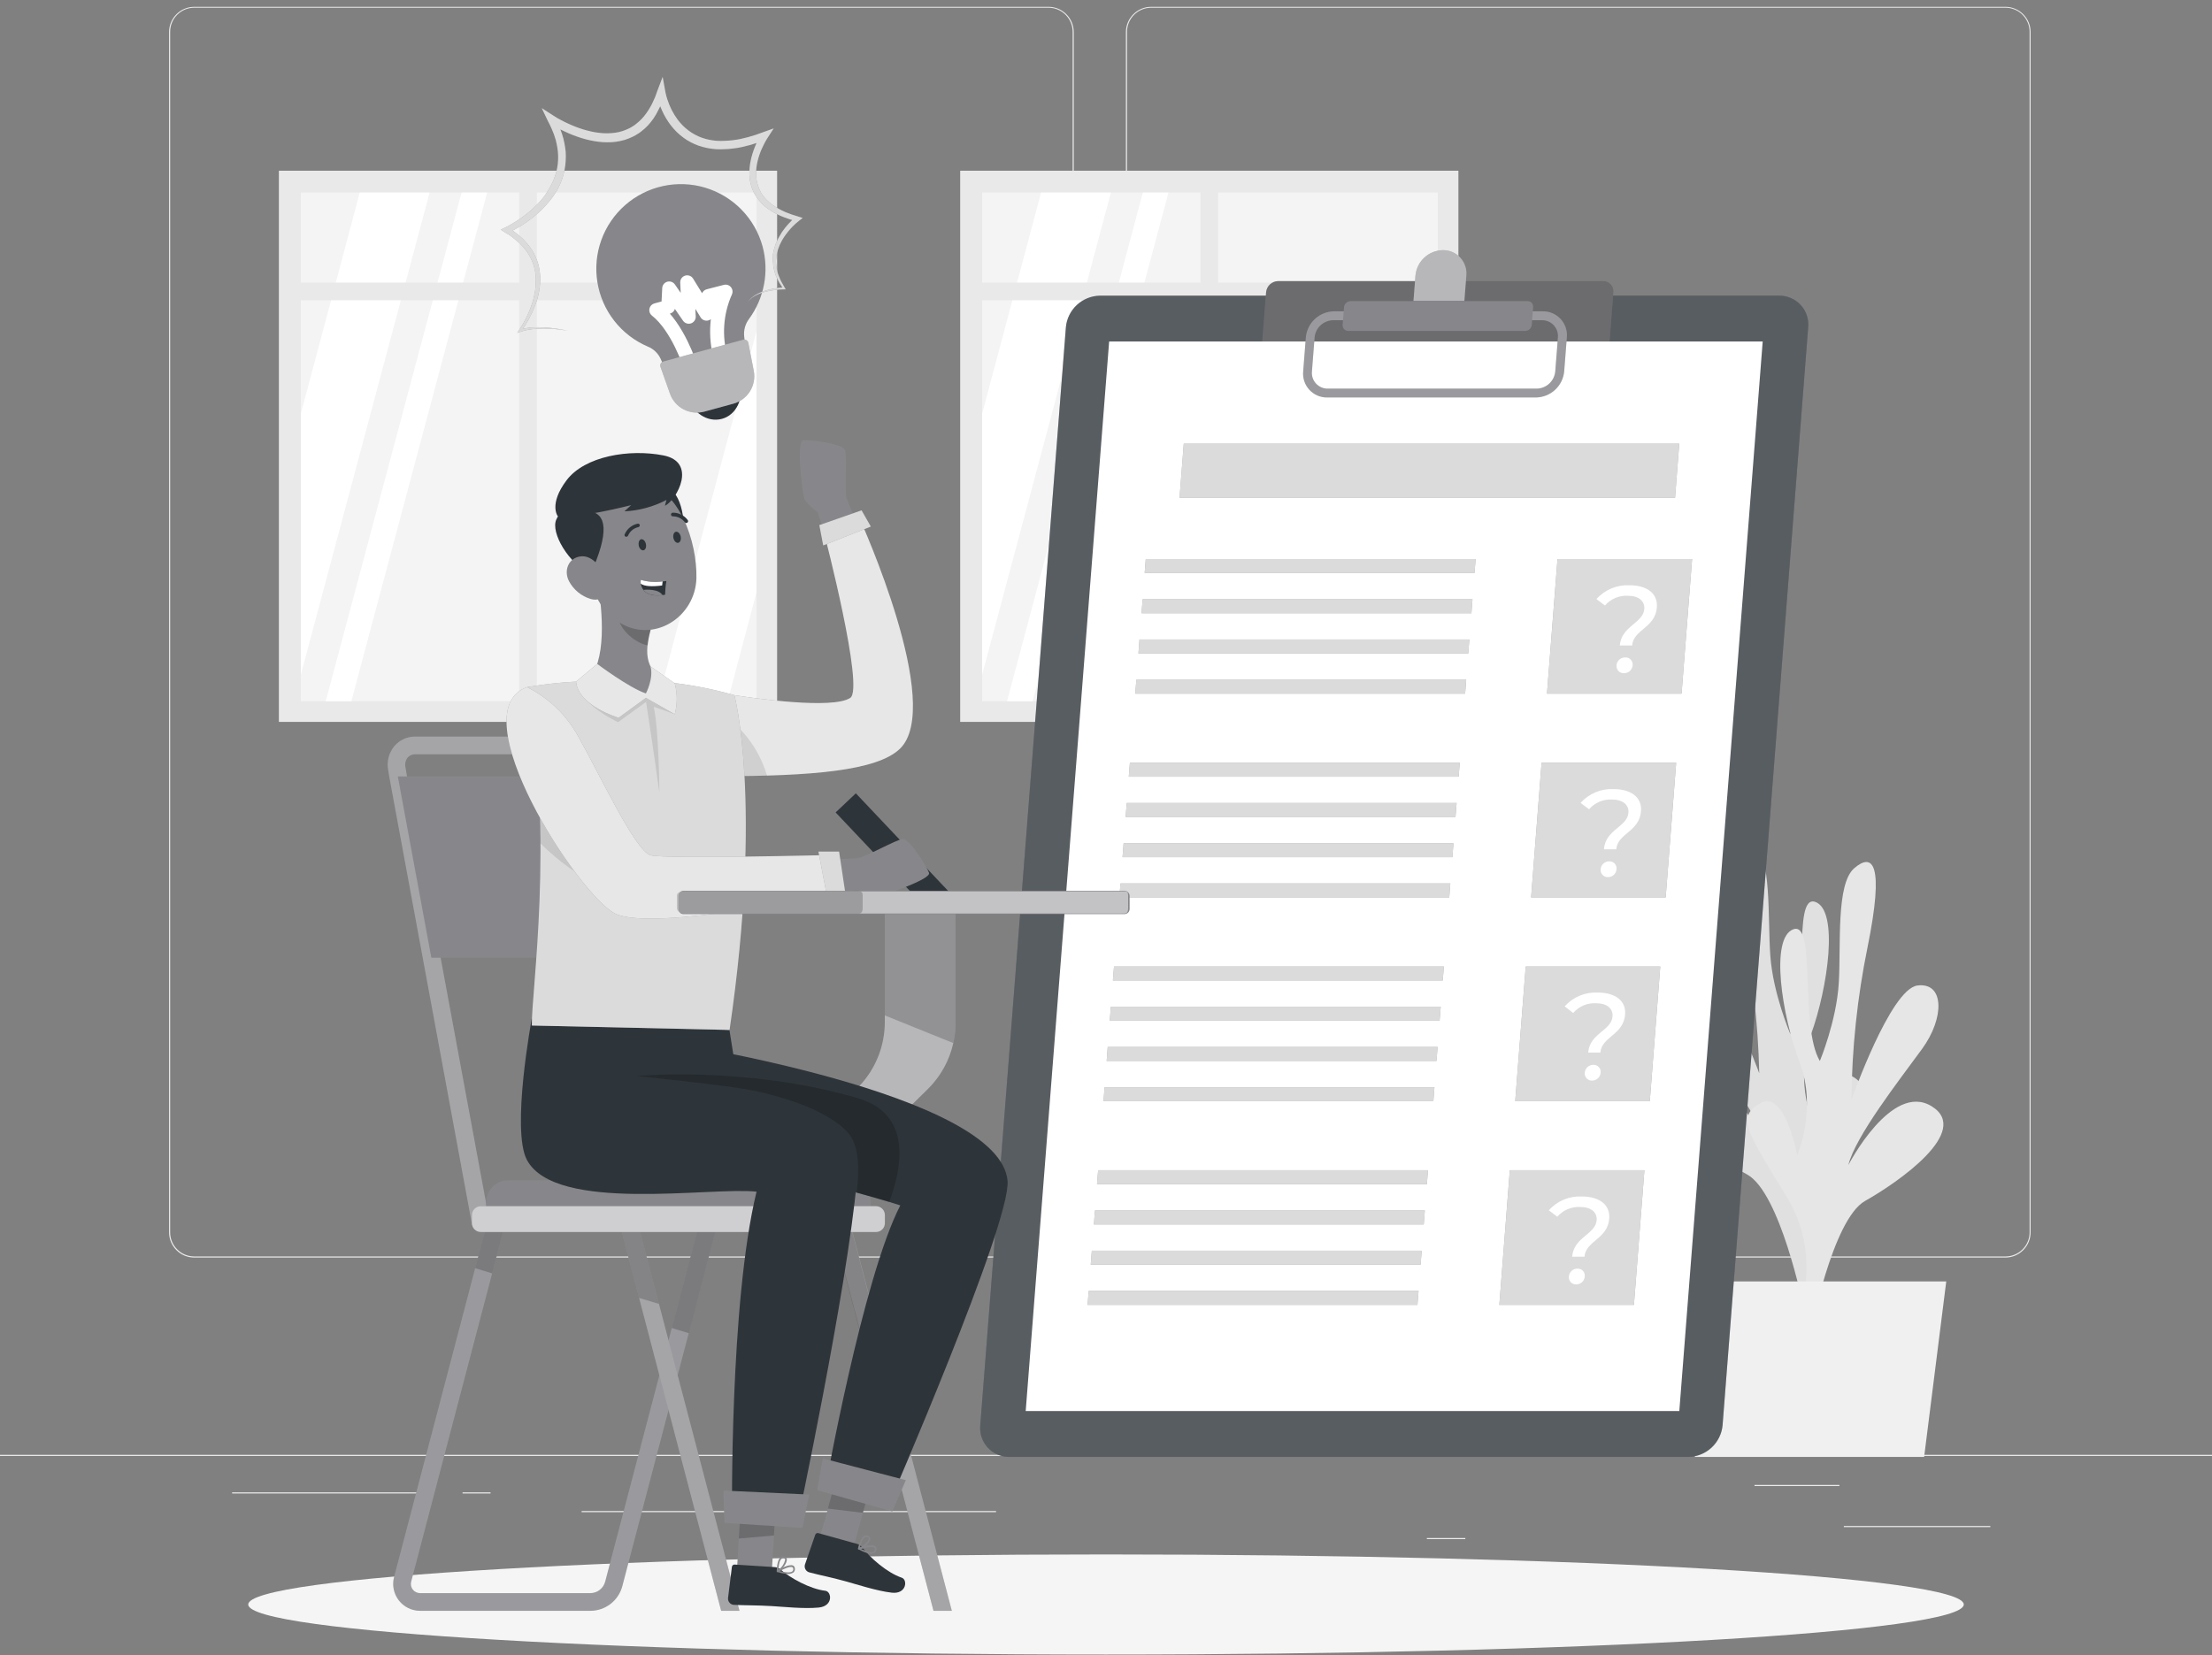 <svg width="159" height="119" viewBox="0 0 159 119" fill="none" xmlns="http://www.w3.org/2000/svg">
<rect x="0" y="0" width="159" height="119" fill="#808080" stroke="none"/>
<path d="M159 104.603H0V104.683H159V104.603Z" fill="#EBEBEB"/>
<path d="M143.068 109.72H132.536V109.799H143.068V109.72Z" fill="#EBEBEB"/>
<path d="M105.328 110.585H102.564V110.664H105.328V110.585Z" fill="#EBEBEB"/>
<path d="M132.218 106.769H126.116V106.848H132.218V106.769Z" fill="#EBEBEB"/>
<path d="M30.417 107.303H16.682V107.382H30.417V107.303Z" fill="#EBEBEB"/>
<path d="M35.263 107.303H33.25V107.382H35.263V107.303Z" fill="#EBEBEB"/>
<path d="M71.598 108.645H41.807V108.725H71.598V108.645Z" fill="#EBEBEB"/>
<path d="M75.366 90.42H13.963C13.482 90.419 13.021 90.228 12.682 89.887C12.342 89.547 12.151 89.086 12.151 88.605V2.29C12.155 1.812 12.348 1.354 12.687 1.017C13.027 0.68 13.485 0.491 13.963 0.49H75.366C75.848 0.49 76.309 0.681 76.65 1.022C76.991 1.362 77.182 1.824 77.182 2.306V88.605C77.182 89.086 76.991 89.548 76.65 89.889C76.309 90.229 75.848 90.42 75.366 90.42V90.42ZM13.963 0.554C13.504 0.554 13.063 0.738 12.738 1.063C12.413 1.389 12.23 1.83 12.23 2.29V88.605C12.23 89.064 12.413 89.506 12.738 89.831C13.063 90.157 13.504 90.34 13.963 90.341H75.366C75.826 90.34 76.267 90.157 76.593 89.831C76.918 89.506 77.102 89.065 77.102 88.605V2.29C77.102 1.83 76.918 1.389 76.593 1.063C76.267 0.738 75.826 0.554 75.366 0.554H13.963Z" fill="#EBEBEB"/>
<path d="M144.153 90.42H82.747C82.266 90.419 81.804 90.228 81.464 89.888C81.124 89.547 80.932 89.086 80.931 88.605V2.29C80.936 1.811 81.13 1.354 81.469 1.017C81.809 0.68 82.268 0.491 82.747 0.49H144.153C144.63 0.492 145.088 0.682 145.427 1.018C145.766 1.355 145.958 1.812 145.962 2.29V88.605C145.962 89.085 145.772 89.546 145.433 89.886C145.093 90.227 144.633 90.419 144.153 90.42V90.42ZM82.747 0.554C82.287 0.554 81.846 0.738 81.52 1.063C81.195 1.389 81.011 1.83 81.011 2.29V88.605C81.011 89.065 81.195 89.506 81.52 89.831C81.846 90.157 82.287 90.34 82.747 90.341H144.153C144.613 90.34 145.054 90.157 145.38 89.831C145.705 89.506 145.888 89.065 145.889 88.605V2.29C145.888 1.83 145.705 1.389 145.38 1.063C145.054 0.738 144.613 0.554 144.153 0.554H82.747Z" fill="#EBEBEB"/>
<path d="M130.851 93.604C130.851 93.604 128.408 88.834 131.2 84.108C133.992 79.383 134.8 78.282 133.019 77.316C131.239 76.349 130.425 81.087 130.425 81.087C130.425 81.087 128.924 77.828 130.164 74.409C131.404 70.991 132.18 65.442 130.482 64.847C128.784 64.252 130.164 71.776 128.688 74.342C128.688 74.342 127.458 71.48 127.254 68.746C127.051 66.011 127.369 61.632 126.033 60.509C124.697 59.387 123.839 60.166 125.152 66.211C125.941 69.813 126.377 73.483 126.456 77.169C126.456 77.169 123.556 69.239 121.61 69.01C119.663 68.781 119.667 71.347 121.333 73.573C122.999 75.799 126.211 79.793 126.739 81.841C126.739 81.841 123.559 75.875 120.697 77.707C117.835 79.538 123.19 83.141 125.578 84.442C127.966 85.743 129.62 93.912 129.62 93.912L130.851 93.604Z" fill="#E0E0E0"/>
<path d="M128.92 95.572C128.92 95.572 131.302 90.757 128.446 86.08C125.591 81.402 124.767 80.305 126.538 79.316C128.31 78.327 129.184 83.052 129.184 83.052C129.184 83.052 130.641 79.77 129.356 76.374C128.071 72.978 127.222 67.435 128.904 66.818C130.587 66.201 129.321 73.744 130.812 76.288C130.812 76.288 132.008 73.426 132.173 70.676C132.339 67.925 131.964 63.562 133.286 62.424C134.609 61.285 135.471 62.048 134.24 68.109C133.501 71.723 133.114 75.399 133.083 79.087C133.083 79.087 135.878 71.118 137.821 70.86C139.764 70.603 139.796 73.172 138.158 75.42C136.52 77.668 133.363 81.704 132.863 83.765C132.863 83.765 135.967 77.754 138.855 79.545C141.742 81.335 136.435 85.011 134.065 86.347C131.696 87.682 130.148 95.868 130.148 95.868L128.92 95.572Z" fill="#E6E6E6"/>
<path d="M139.898 92.134H120.239L121.829 104.753H138.308L139.898 92.134Z" fill="#F0F0F0"/>
<path d="M104.832 12.275H69.019V51.904H104.832V12.275Z" fill="#E9E9E9"/>
<path d="M103.35 13.846H70.596V50.416H103.35V13.846Z" fill="#F4F4F4"/>
<path d="M79.853 13.846L70.596 48.514V29.746L74.832 13.846H79.853Z" fill="white"/>
<path d="M83.99 13.846L74.228 50.416H72.386L82.149 13.846H83.99Z" fill="white"/>
<path d="M103.35 23.818V42.59L101.277 50.416H96.255L103.35 23.818Z" fill="white"/>
<path d="M87.561 12.275H86.289V51.904H87.561V12.275Z" fill="#E9E9E9"/>
<path d="M104.145 20.317H69.642V21.589H104.145V20.317Z" fill="#E9E9E9"/>
<path d="M55.86 12.275H20.047V51.904H55.86V12.275Z" fill="#E9E9E9"/>
<path d="M54.378 13.846H21.624V50.416H54.378V13.846Z" fill="#F4F4F4"/>
<path d="M30.881 13.846L21.624 48.514V29.746L25.86 13.846H30.881Z" fill="white"/>
<path d="M35.018 13.846L25.256 50.416H23.414L33.177 13.846H35.018Z" fill="white"/>
<path d="M54.378 23.818V42.59L52.305 50.416H47.283L54.378 23.818Z" fill="white"/>
<path d="M38.589 12.275H37.317V51.904H38.589V12.275Z" fill="#E9E9E9"/>
<path d="M55.173 20.317H20.67V21.589H55.173V20.317Z" fill="#E9E9E9"/>
<path d="M79.5 118.964C113.552 118.964 141.157 117.353 141.157 115.364C141.157 113.376 113.552 111.765 79.5 111.765C45.448 111.765 17.843 113.376 17.843 115.364C17.843 117.353 45.448 118.964 79.5 118.964Z" fill="#F5F5F5"/>
<path d="M121.368 104.753H72.558C72.266 104.757 71.976 104.7 71.708 104.585C71.439 104.469 71.198 104.299 71 104.084C70.802 103.869 70.652 103.614 70.559 103.337C70.467 103.06 70.434 102.767 70.462 102.476L76.616 23.535C76.671 22.92 76.953 22.347 77.405 21.927C77.858 21.507 78.45 21.269 79.067 21.259H127.874C128.166 21.254 128.456 21.311 128.725 21.427C128.994 21.542 129.235 21.712 129.433 21.927C129.631 22.142 129.782 22.397 129.875 22.674C129.968 22.951 130.001 23.244 129.973 23.535L123.82 102.476C123.763 103.091 123.482 103.663 123.029 104.083C122.577 104.504 121.985 104.742 121.368 104.753Z" fill="#2E353A"/>
<path opacity="0.2" d="M121.368 104.753H72.558C72.266 104.757 71.976 104.7 71.708 104.585C71.439 104.469 71.198 104.299 71 104.084C70.802 103.869 70.652 103.614 70.559 103.337C70.467 103.06 70.434 102.767 70.462 102.476L76.616 23.535C76.671 22.92 76.953 22.347 77.405 21.927C77.858 21.507 78.45 21.269 79.067 21.259H127.874C128.166 21.254 128.456 21.311 128.725 21.427C128.994 21.542 129.235 21.712 129.433 21.927C129.631 22.142 129.782 22.397 129.875 22.674C129.968 22.951 130.001 23.244 129.973 23.535L123.82 102.476C123.763 103.091 123.482 103.663 123.029 104.083C122.577 104.504 121.985 104.742 121.368 104.753Z" fill="white"/>
<path d="M114.757 26.42H91.384C91.281 26.421 91.18 26.402 91.086 26.361C90.992 26.321 90.908 26.262 90.838 26.187C90.769 26.112 90.716 26.023 90.684 25.926C90.651 25.829 90.639 25.726 90.649 25.625L91.008 21.01C91.028 20.795 91.126 20.594 91.285 20.447C91.444 20.3 91.651 20.216 91.867 20.212H115.24C115.342 20.211 115.444 20.231 115.538 20.271C115.631 20.312 115.716 20.372 115.785 20.447C115.854 20.523 115.906 20.612 115.938 20.709C115.971 20.806 115.982 20.909 115.971 21.01L115.612 25.612C115.596 25.829 115.499 26.032 115.341 26.181C115.182 26.33 114.974 26.416 114.757 26.42V26.42Z" fill="#87878B"/>
<path opacity="0.2" d="M114.757 26.42H91.384C91.281 26.421 91.18 26.402 91.086 26.361C90.992 26.321 90.908 26.262 90.838 26.187C90.769 26.112 90.716 26.023 90.684 25.926C90.651 25.829 90.639 25.726 90.649 25.625L91.008 21.01C91.028 20.795 91.126 20.594 91.285 20.447C91.444 20.3 91.651 20.216 91.867 20.212H115.24C115.342 20.211 115.444 20.231 115.538 20.271C115.631 20.312 115.716 20.372 115.785 20.447C115.854 20.523 115.906 20.612 115.938 20.709C115.971 20.806 115.982 20.909 115.971 21.01L115.612 25.612C115.596 25.829 115.499 26.032 115.341 26.181C115.182 26.33 114.974 26.416 114.757 26.42V26.42Z" fill="black"/>
<path d="M105.258 21.646H101.601L101.744 19.815C101.789 19.321 102.015 18.861 102.378 18.523C102.741 18.186 103.217 17.994 103.713 17.986V17.986C103.947 17.983 104.181 18.028 104.396 18.121C104.612 18.213 104.806 18.35 104.966 18.523C105.125 18.695 105.246 18.9 105.321 19.122C105.396 19.345 105.424 19.581 105.401 19.815L105.258 21.646Z" fill="#87878B"/>
<path opacity="0.4" d="M105.258 21.646H101.601L101.744 19.815C101.789 19.321 102.015 18.861 102.378 18.523C102.741 18.186 103.217 17.994 103.713 17.986V17.986C103.947 17.983 104.181 18.028 104.396 18.121C104.612 18.213 104.806 18.35 104.966 18.523C105.125 18.695 105.246 18.9 105.321 19.122C105.396 19.345 105.424 19.581 105.401 19.815L105.258 21.646Z" fill="white"/>
<path d="M120.71 101.455H73.728L79.726 24.553H126.704L120.71 101.455Z" fill="white"/>
<path d="M110.41 28.579H95.4C95.159 28.582 94.921 28.535 94.7 28.44C94.479 28.345 94.28 28.204 94.117 28.027C93.954 27.85 93.831 27.64 93.754 27.412C93.677 27.184 93.65 26.942 93.673 26.703L93.864 24.26C93.91 23.754 94.142 23.282 94.515 22.936C94.887 22.59 95.375 22.393 95.883 22.384H110.896C111.137 22.381 111.376 22.428 111.597 22.523C111.818 22.619 112.017 22.759 112.18 22.936C112.343 23.113 112.467 23.323 112.544 23.551C112.621 23.779 112.649 24.021 112.626 24.26L112.435 26.703C112.388 27.21 112.155 27.682 111.781 28.028C111.407 28.374 110.919 28.57 110.41 28.579V28.579ZM95.826 23.023C95.491 23.029 95.169 23.159 94.923 23.387C94.677 23.615 94.524 23.926 94.494 24.26L94.303 26.703C94.287 26.861 94.305 27.02 94.355 27.171C94.406 27.322 94.487 27.46 94.595 27.577C94.702 27.695 94.833 27.788 94.979 27.851C95.125 27.913 95.282 27.945 95.441 27.943H110.457C110.794 27.937 111.116 27.807 111.363 27.578C111.609 27.35 111.762 27.038 111.793 26.703L111.984 24.26C111.998 24.102 111.98 23.943 111.929 23.793C111.878 23.642 111.796 23.504 111.688 23.388C111.581 23.271 111.45 23.178 111.304 23.116C111.158 23.053 111.001 23.021 110.842 23.023H95.826Z" fill="#87878B"/>
<g opacity="0.4">
<path opacity="0.4" d="M110.41 28.579H95.4C95.159 28.582 94.921 28.535 94.7 28.44C94.479 28.345 94.28 28.204 94.117 28.027C93.954 27.85 93.831 27.64 93.754 27.412C93.677 27.184 93.65 26.942 93.673 26.703L93.864 24.26C93.91 23.754 94.142 23.282 94.515 22.936C94.887 22.59 95.375 22.393 95.883 22.384H110.896C111.137 22.381 111.376 22.428 111.597 22.523C111.818 22.619 112.017 22.759 112.18 22.936C112.343 23.113 112.467 23.323 112.544 23.551C112.621 23.779 112.649 24.021 112.626 24.26L112.435 26.703C112.388 27.21 112.155 27.682 111.781 28.028C111.407 28.374 110.919 28.57 110.41 28.579V28.579ZM95.826 23.023C95.491 23.029 95.169 23.159 94.923 23.387C94.677 23.615 94.524 23.926 94.494 24.26L94.303 26.703C94.287 26.861 94.305 27.02 94.355 27.171C94.406 27.322 94.487 27.46 94.595 27.577C94.702 27.695 94.833 27.788 94.979 27.851C95.125 27.913 95.282 27.945 95.441 27.943H110.457C110.794 27.937 111.116 27.807 111.363 27.578C111.609 27.35 111.762 27.038 111.793 26.703L111.984 24.26C111.998 24.102 111.98 23.943 111.929 23.793C111.878 23.642 111.796 23.504 111.688 23.388C111.581 23.271 111.45 23.178 111.304 23.116C111.158 23.053 111.001 23.021 110.842 23.023H95.826Z" fill="white"/>
</g>
<path d="M109.634 23.793H96.914C96.858 23.794 96.802 23.784 96.75 23.762C96.699 23.74 96.652 23.707 96.614 23.666C96.576 23.625 96.547 23.576 96.529 23.523C96.511 23.47 96.504 23.413 96.51 23.357L96.609 22.085C96.62 21.967 96.675 21.858 96.762 21.777C96.85 21.697 96.964 21.651 97.082 21.65H109.802C109.858 21.648 109.914 21.659 109.965 21.681C110.017 21.703 110.063 21.736 110.101 21.777C110.139 21.818 110.168 21.867 110.185 21.92C110.203 21.973 110.209 22.03 110.203 22.085L110.104 23.357C110.093 23.475 110.039 23.585 109.952 23.665C109.866 23.746 109.752 23.791 109.634 23.793Z" fill="#87878B"/>
<path d="M120.404 35.788H84.788L85.09 31.902H120.706L120.404 35.788Z" fill="#87878B"/>
<path d="M105.989 41.197H82.279L82.359 40.195H106.069L105.989 41.197Z" fill="#87878B"/>
<path d="M105.767 44.091H82.057L82.133 43.086H105.843L105.767 44.091Z" fill="#87878B"/>
<path d="M105.541 46.985H81.831L81.907 45.98H105.617L105.541 46.985Z" fill="#87878B"/>
<path d="M105.315 49.876H81.605L81.681 48.874H105.392L105.315 49.876Z" fill="#87878B"/>
<path d="M120.872 49.875H111.198L111.955 40.195H121.629L120.872 49.875Z" fill="#87878B"/>
<path d="M118.194 43.789C118.239 43.223 117.8 42.835 117.005 42.835C116.696 42.82 116.388 42.875 116.104 42.997C115.82 43.118 115.567 43.302 115.364 43.534L114.753 43.073C115.05 42.742 115.416 42.482 115.826 42.31C116.236 42.139 116.679 42.06 117.123 42.081C118.395 42.081 119.177 42.676 119.097 43.671C118.983 45.15 117.409 45.261 117.32 46.409H116.432C116.544 45.01 118.115 44.806 118.194 43.789ZM116.197 47.837C116.209 47.678 116.281 47.531 116.4 47.425C116.519 47.319 116.674 47.264 116.833 47.271C116.906 47.268 116.979 47.281 117.047 47.309C117.114 47.337 117.175 47.38 117.225 47.434C117.274 47.487 117.311 47.551 117.334 47.621C117.356 47.691 117.363 47.764 117.355 47.837C117.343 47.991 117.273 48.135 117.16 48.239C117.047 48.344 116.898 48.403 116.744 48.403C116.669 48.409 116.594 48.398 116.524 48.371C116.454 48.344 116.39 48.302 116.338 48.248C116.286 48.194 116.246 48.129 116.222 48.058C116.197 47.987 116.189 47.912 116.197 47.837V47.837Z" fill="white"/>
<path d="M104.848 55.847H81.138L81.217 54.843H104.927L104.848 55.847Z" fill="#87878B"/>
<path d="M104.622 58.738H80.912L80.991 57.736H104.701L104.622 58.738Z" fill="#87878B"/>
<path d="M104.399 61.632H80.689L80.766 60.63H104.476L104.399 61.632Z" fill="#87878B"/>
<path d="M104.174 64.526H80.464L80.54 63.521H104.25L104.174 64.526Z" fill="#87878B"/>
<path d="M119.73 64.526H110.057L110.81 54.843H120.484L119.73 64.526Z" fill="#87878B"/>
<path d="M117.053 58.439C117.097 57.87 116.658 57.485 115.863 57.485C115.555 57.471 115.247 57.526 114.963 57.647C114.678 57.768 114.425 57.952 114.222 58.185L113.612 57.73C113.908 57.399 114.274 57.138 114.684 56.966C115.094 56.794 115.537 56.716 115.981 56.738C117.253 56.738 118.035 57.333 117.956 58.328C117.841 59.807 116.267 59.918 116.178 61.066H115.291C115.399 59.638 116.973 59.457 117.053 58.439ZM115.056 62.5C115.066 62.344 115.136 62.197 115.252 62.092C115.367 61.986 115.519 61.928 115.676 61.931C115.749 61.928 115.822 61.941 115.89 61.969C115.958 61.998 116.019 62.04 116.068 62.094C116.118 62.149 116.155 62.213 116.178 62.283C116.2 62.353 116.206 62.427 116.197 62.5C116.184 62.654 116.115 62.797 116.002 62.902C115.889 63.006 115.741 63.065 115.587 63.066C115.513 63.069 115.44 63.056 115.371 63.029C115.303 63.001 115.242 62.959 115.191 62.905C115.141 62.851 115.103 62.787 115.079 62.717C115.056 62.647 115.048 62.573 115.056 62.5V62.5Z" fill="white"/>
<path d="M103.706 70.494H79.996L80.076 69.493H103.786L103.706 70.494Z" fill="#87878B"/>
<path d="M103.48 73.388H79.77L79.85 72.383H103.56L103.48 73.388Z" fill="#87878B"/>
<path d="M103.255 76.282H79.548L79.624 75.277H103.334L103.255 76.282Z" fill="#87878B"/>
<path d="M103.032 79.173H79.322L79.398 78.171H103.108L103.032 79.173Z" fill="#87878B"/>
<path d="M118.589 79.173H108.915L109.669 69.493H119.342L118.589 79.173Z" fill="#87878B"/>
<path d="M115.911 73.086C115.955 72.52 115.517 72.132 114.718 72.132C114.41 72.118 114.103 72.173 113.819 72.294C113.536 72.415 113.283 72.599 113.081 72.832L112.47 72.358C112.766 72.027 113.133 71.766 113.543 71.594C113.952 71.422 114.395 71.344 114.839 71.366C116.111 71.366 116.89 71.957 116.814 72.94C116.7 74.422 115.126 74.53 115.036 75.678H114.162C114.257 74.301 115.831 74.104 115.911 73.086ZM113.914 77.128C113.925 76.972 113.996 76.827 114.111 76.721C114.227 76.616 114.378 76.559 114.534 76.562C114.607 76.559 114.68 76.572 114.748 76.6C114.815 76.628 114.876 76.671 114.925 76.725C114.975 76.778 115.012 76.842 115.035 76.912C115.057 76.982 115.064 77.055 115.056 77.128C115.044 77.282 114.974 77.425 114.861 77.53C114.748 77.635 114.599 77.694 114.445 77.694C114.371 77.698 114.298 77.685 114.229 77.658C114.161 77.63 114.099 77.588 114.048 77.534C113.998 77.48 113.96 77.416 113.936 77.346C113.913 77.276 113.906 77.201 113.914 77.128V77.128Z" fill="white"/>
<path d="M102.565 85.145H78.855L78.934 84.14H102.644L102.565 85.145Z" fill="#87878B"/>
<path d="M102.339 88.039H78.629L78.708 87.034H102.418L102.339 88.039Z" fill="#87878B"/>
<path d="M102.113 90.929H78.403L78.482 89.927H102.192L102.113 90.929Z" fill="#87878B"/>
<path d="M101.887 93.823H78.177L78.257 92.818H101.967L101.887 93.823Z" fill="#87878B"/>
<path d="M117.447 93.823H107.773L108.527 84.14H118.201L117.447 93.823Z" fill="#87878B"/>
<path d="M114.769 87.736C114.814 87.167 114.375 86.782 113.577 86.782C113.269 86.768 112.961 86.823 112.678 86.944C112.394 87.065 112.142 87.249 111.939 87.482L111.329 87.021C111.625 86.689 111.991 86.428 112.401 86.257C112.811 86.085 113.254 86.007 113.698 86.029C114.97 86.029 115.749 86.623 115.672 87.619C115.558 89.097 113.984 89.209 113.895 90.357H113.008C113.116 88.948 114.69 88.754 114.769 87.736ZM112.772 91.784C112.783 91.628 112.853 91.482 112.969 91.376C113.084 91.27 113.236 91.213 113.392 91.215C113.466 91.212 113.539 91.225 113.607 91.254C113.675 91.282 113.736 91.325 113.785 91.379C113.835 91.433 113.872 91.498 113.894 91.567C113.917 91.638 113.923 91.712 113.914 91.784C113.901 91.938 113.832 92.081 113.719 92.186C113.606 92.291 113.457 92.35 113.303 92.35C113.23 92.354 113.156 92.341 113.088 92.313C113.02 92.285 112.958 92.243 112.908 92.189C112.858 92.136 112.819 92.072 112.796 92.002C112.773 91.932 112.764 91.858 112.772 91.784V91.784Z" fill="white"/>
<path opacity="0.7" d="M120.404 35.788H84.788L85.09 31.902H120.706L120.404 35.788Z" fill="white"/>
<path opacity="0.7" d="M105.989 41.197H82.279L82.359 40.195H106.069L105.989 41.197Z" fill="white"/>
<path opacity="0.7" d="M105.767 44.091H82.057L82.133 43.086H105.843L105.767 44.091Z" fill="white"/>
<path opacity="0.7" d="M105.541 46.985H81.831L81.907 45.98H105.617L105.541 46.985Z" fill="white"/>
<path opacity="0.7" d="M105.315 49.876H81.605L81.681 48.874H105.392L105.315 49.876Z" fill="white"/>
<path opacity="0.7" d="M120.872 49.875H111.198L111.955 40.195H121.629L120.872 49.875Z" fill="white"/>
<path opacity="0.7" d="M104.848 55.847H81.138L81.217 54.843H104.927L104.848 55.847Z" fill="white"/>
<path opacity="0.7" d="M104.622 58.738H80.912L80.991 57.736H104.701L104.622 58.738Z" fill="white"/>
<path opacity="0.7" d="M104.399 61.632H80.689L80.766 60.63H104.476L104.399 61.632Z" fill="white"/>
<path opacity="0.7" d="M104.174 64.526H80.464L80.54 63.521H104.25L104.174 64.526Z" fill="white"/>
<path opacity="0.7" d="M119.73 64.526H110.057L110.81 54.843H120.484L119.73 64.526Z" fill="white"/>
<path opacity="0.7" d="M103.706 70.494H79.996L80.076 69.493H103.786L103.706 70.494Z" fill="white"/>
<path opacity="0.7" d="M103.48 73.388H79.77L79.85 72.383H103.56L103.48 73.388Z" fill="white"/>
<path opacity="0.7" d="M103.255 76.282H79.548L79.624 75.277H103.334L103.255 76.282Z" fill="white"/>
<path opacity="0.7" d="M103.032 79.173H79.322L79.398 78.171H103.108L103.032 79.173Z" fill="white"/>
<path opacity="0.7" d="M118.589 79.173H108.915L109.669 69.493H119.342L118.589 79.173Z" fill="white"/>
<path opacity="0.7" d="M102.565 85.145H78.855L78.934 84.14H102.644L102.565 85.145Z" fill="white"/>
<path opacity="0.7" d="M102.339 88.039H78.629L78.708 87.034H102.418L102.339 88.039Z" fill="white"/>
<path opacity="0.7" d="M102.113 90.929H78.403L78.482 89.927H102.192L102.113 90.929Z" fill="white"/>
<path opacity="0.7" d="M101.887 93.823H78.177L78.257 92.818H101.967L101.887 93.823Z" fill="white"/>
<path opacity="0.7" d="M117.447 93.823H107.773L108.527 84.14H118.201L117.447 93.823Z" fill="white"/>
<path d="M63.6 64.726V73.484C63.602 75.211 62.936 76.871 61.74 78.117L53.567 86.668H58.194L66.685 78.311C67.318 77.688 67.821 76.946 68.165 76.127C68.509 75.308 68.687 74.429 68.688 73.541V64.726H63.6Z" fill="#87878B"/>
<path opacity="0.4" d="M68.688 64.726V73.531C68.689 74.025 68.634 74.517 68.523 74.998C68.244 76.257 67.606 77.408 66.685 78.311L58.194 86.668H53.567L61.74 78.117C62.936 76.871 63.602 75.211 63.6 73.484V64.726H68.688Z" fill="white"/>
<path opacity="0.2" d="M68.688 64.726V73.531C68.689 74.025 68.634 74.517 68.523 74.998L63.6 73.01V64.726H68.688Z" fill="black"/>
<path d="M50.352 87.622L43.502 113.717C43.441 113.955 43.303 114.165 43.109 114.315C42.915 114.466 42.676 114.547 42.431 114.547H30.191C30.09 114.547 29.991 114.523 29.9 114.479C29.81 114.434 29.731 114.369 29.669 114.29C29.608 114.21 29.565 114.117 29.545 114.018C29.526 113.92 29.529 113.818 29.555 113.72L36.408 87.622H35.091L28.324 113.396C28.25 113.682 28.242 113.98 28.301 114.27C28.36 114.559 28.485 114.831 28.665 115.064C28.845 115.298 29.076 115.488 29.34 115.619C29.605 115.749 29.896 115.818 30.191 115.819H42.431C42.957 115.819 43.468 115.644 43.885 115.323C44.301 115.001 44.6 114.551 44.733 114.042L51.666 87.622H50.352Z" fill="#87878B"/>
<g opacity="0.4">
<path opacity="0.4" d="M50.352 87.622L43.502 113.717C43.441 113.955 43.303 114.165 43.109 114.315C42.915 114.466 42.676 114.547 42.431 114.547H30.191C30.09 114.547 29.991 114.523 29.9 114.479C29.81 114.434 29.731 114.369 29.669 114.29C29.608 114.21 29.565 114.117 29.545 114.018C29.526 113.92 29.529 113.818 29.555 113.72L36.408 87.622H35.091L28.324 113.396C28.25 113.682 28.242 113.98 28.301 114.27C28.36 114.559 28.485 114.831 28.665 115.064C28.845 115.298 29.076 115.488 29.34 115.619C29.605 115.749 29.896 115.818 30.191 115.819H42.431C42.957 115.819 43.468 115.644 43.885 115.323C44.301 115.001 44.6 114.551 44.733 114.042L51.666 87.622H50.352Z" fill="white"/>
</g>
<path d="M53.154 115.819L45.665 87.263L44.434 87.584L51.837 115.819H53.154Z" fill="#87878B"/>
<path d="M68.418 115.819L60.929 87.263L59.698 87.584L67.101 115.819H68.418Z" fill="#87878B"/>
<g opacity="0.5">
<path opacity="0.5" d="M53.154 115.819L45.665 87.263L44.434 87.584L51.837 115.819H53.154Z" fill="white"/>
</g>
<g opacity="0.5">
<path opacity="0.5" d="M68.418 115.819L60.929 87.263L59.698 87.584L67.101 115.819H68.418Z" fill="white"/>
</g>
<path opacity="0.2" d="M35.091 87.622H36.408L35.374 91.556L34.157 91.184L35.091 87.622Z" fill="black"/>
<path opacity="0.2" d="M45.665 87.263L47.366 93.753L45.938 93.321L44.434 87.584L45.665 87.263Z" fill="black"/>
<path opacity="0.2" d="M50.352 87.622H51.666L49.509 95.858L48.288 95.486L50.352 87.622Z" fill="black"/>
<path opacity="0.2" d="M63.934 98.8L62.5 98.361L59.698 87.663L60.929 87.314L63.934 98.8Z" fill="black"/>
<path d="M33.931 88.058L27.984 55.867L27.905 55.38C27.846 55.079 27.854 54.769 27.928 54.472C28.002 54.175 28.141 53.897 28.334 53.66C28.52 53.436 28.755 53.257 29.019 53.136C29.284 53.015 29.572 52.955 29.863 52.96H42.736C43.347 52.99 43.931 53.223 44.395 53.621C44.859 54.02 45.177 54.561 45.299 55.161L45.395 55.704L51.338 87.822L50.085 88.051L44.123 55.838L44.046 55.386C43.98 55.079 43.817 54.801 43.581 54.593C43.345 54.386 43.049 54.259 42.736 54.232H29.851C29.746 54.228 29.642 54.248 29.546 54.289C29.451 54.331 29.365 54.394 29.297 54.474C29.223 54.571 29.171 54.683 29.145 54.802C29.118 54.921 29.118 55.044 29.145 55.164L29.234 55.698L35.184 87.816L33.931 88.058Z" fill="#87878B"/>
<g opacity="0.5">
<path opacity="0.5" d="M33.931 88.058L27.984 55.867L27.905 55.38C27.846 55.079 27.854 54.769 27.928 54.472C28.002 54.175 28.141 53.897 28.334 53.66C28.52 53.436 28.755 53.257 29.019 53.136C29.284 53.015 29.572 52.955 29.863 52.96H42.736C43.347 52.99 43.931 53.223 44.395 53.621C44.859 54.02 45.177 54.561 45.299 55.161L45.395 55.704L51.338 87.822L50.085 88.051L44.123 55.838L44.046 55.386C43.98 55.079 43.817 54.801 43.581 54.593C43.345 54.386 43.049 54.259 42.736 54.232H29.851C29.746 54.228 29.642 54.248 29.546 54.289C29.451 54.331 29.365 54.394 29.297 54.474C29.223 54.571 29.171 54.683 29.145 54.802C29.118 54.921 29.118 55.044 29.145 55.164L29.234 55.698L35.184 87.816L33.931 88.058Z" fill="white"/>
</g>
<path d="M36.532 84.865H60.996C61.417 84.865 61.822 85.032 62.12 85.331C62.418 85.629 62.586 86.033 62.586 86.455V88.576H34.942V86.449C34.944 86.028 35.112 85.625 35.41 85.328C35.708 85.032 36.111 84.865 36.532 84.865V84.865Z" fill="#87878B"/>
<path d="M62.967 86.725H34.56C34.207 86.725 33.921 87.011 33.921 87.364V87.943C33.921 88.296 34.207 88.582 34.56 88.582H62.967C63.32 88.582 63.606 88.296 63.606 87.943V87.364C63.606 87.011 63.32 86.725 62.967 86.725Z" fill="#87878B"/>
<path opacity="0.6" d="M62.967 86.725H34.56C34.207 86.725 33.921 87.011 33.921 87.364V87.943C33.921 88.296 34.207 88.582 34.56 88.582H62.967C63.32 88.582 63.606 88.296 63.606 87.943V87.364C63.606 87.011 63.32 86.725 62.967 86.725Z" fill="white"/>
<path d="M47.169 68.86H31.005L28.595 55.822H44.755L47.147 68.739L47.169 68.86Z" fill="#87878B"/>
<path d="M63.069 41.076C63.069 41.076 61.037 36.357 60.862 35.852C60.687 35.346 60.894 32.792 60.738 32.353C60.582 31.915 58.223 31.6 57.724 31.657C57.224 31.714 57.663 35.664 57.87 35.976C58.139 36.296 58.443 36.586 58.776 36.84L60.573 42.246L63.069 41.076Z" fill="#87878B"/>
<path d="M52.788 49.983C54.175 50.203 59.851 51.023 61.12 50.177C62.144 49.494 59.259 38.411 59.259 38.411L61.826 37.365C61.826 37.365 67.922 50.791 64.665 53.857C63.012 55.415 58.363 55.809 51.675 55.809L52.788 49.983Z" fill="#87878B"/>
<path opacity="0.8" d="M52.788 49.983C54.175 50.203 59.851 51.023 61.12 50.177C62.144 49.494 59.259 38.411 59.259 38.411L61.826 37.365C61.826 37.365 67.922 50.791 64.665 53.857C63.012 55.415 58.363 55.809 51.675 55.809L52.788 49.983Z" fill="white"/>
<path opacity="0.1" d="M55.138 55.777C54.152 55.806 53.1 55.819 51.993 55.819L52.947 52.165C53.981 53.157 54.736 54.402 55.138 55.777V55.777Z" fill="black"/>
<path d="M60.792 57.727L67.521 64.844" stroke="#2E353A" stroke-width="2" stroke-miterlimit="10"/>
<path d="M55.968 61.918C55.968 61.918 61.104 61.759 61.638 61.705C62.172 61.651 64.395 60.379 64.872 60.328C65.349 60.277 66.621 62.287 66.78 62.764C66.939 63.241 63.177 64.513 62.805 64.462C62.401 64.352 62.009 64.198 61.638 64.004L55.968 64.672V61.918Z" fill="#87878B"/>
<path d="M52.947 113.326L55.481 112.979L55.831 106.956L53.303 107.306L52.947 113.326Z" fill="#87878B"/>
<path d="M55.672 112.674L52.81 112.493C52.763 112.489 52.715 112.504 52.678 112.534C52.641 112.564 52.616 112.607 52.61 112.655V112.655L52.33 114.913C52.322 115.031 52.362 115.148 52.44 115.237C52.518 115.327 52.628 115.382 52.747 115.39C53.745 115.437 54.225 115.409 55.485 115.479C56.261 115.523 57.784 115.689 58.849 115.584C59.914 115.479 59.784 114.429 59.326 114.378C58.232 114.254 56.782 113.453 56.102 112.843C55.981 112.74 55.83 112.681 55.672 112.674V112.674Z" fill="#2E353A"/>
<path d="M56.55 113.164C56.321 113.143 56.095 113.098 55.876 113.03C55.865 113.027 55.855 113.021 55.847 113.013C55.839 113.004 55.834 112.994 55.831 112.982C55.831 112.971 55.833 112.959 55.838 112.948C55.843 112.938 55.851 112.929 55.86 112.922C55.946 112.871 56.7 112.423 57.005 112.563C57.039 112.579 57.068 112.604 57.09 112.635C57.112 112.667 57.125 112.703 57.129 112.741C57.144 112.797 57.144 112.857 57.127 112.913C57.111 112.969 57.08 113.019 57.037 113.059C56.893 113.153 56.72 113.191 56.55 113.164V113.164ZM56.954 112.683C56.792 112.607 56.353 112.795 56.044 112.963C56.496 113.081 56.83 113.087 56.96 112.979C56.986 112.952 57.005 112.918 57.015 112.881C57.024 112.845 57.024 112.806 57.014 112.769C57.013 112.751 57.007 112.733 56.996 112.718C56.985 112.703 56.971 112.691 56.954 112.683V112.683Z" fill="#87878B"/>
<path d="M55.889 113.03C55.88 113.033 55.871 113.033 55.863 113.03C55.847 113.019 55.836 113.002 55.831 112.982C55.831 112.96 55.831 112.213 56.092 111.981C56.128 111.951 56.17 111.93 56.215 111.918C56.26 111.907 56.307 111.905 56.353 111.914C56.403 111.918 56.451 111.94 56.488 111.974C56.525 112.009 56.549 112.055 56.556 112.105C56.598 112.388 56.184 112.897 55.92 113.03C55.915 113.032 55.91 113.034 55.904 113.034C55.899 113.034 55.894 113.032 55.889 113.03ZM56.302 112.038C56.278 112.036 56.254 112.04 56.232 112.048C56.209 112.056 56.189 112.069 56.172 112.086C56.006 112.222 55.965 112.642 55.955 112.881C56.202 112.7 56.374 112.435 56.439 112.137C56.439 112.102 56.416 112.057 56.331 112.041L56.302 112.038Z" fill="#87878B"/>
<path opacity="0.2" d="M53.303 107.306L55.831 106.959L55.631 110.4L53.106 110.623L53.303 107.306Z" fill="black"/>
<path d="M53.049 77.926L52.432 74.053L38.23 73.204C38.23 73.204 36.72 81.262 37.88 83.409C39.951 87.24 51.116 85.317 54.382 85.682C52.429 93.667 52.62 109.271 52.62 109.271L57.285 109.628C57.285 109.628 60.875 92.815 61.6 84.824C62.09 79.433 57.622 79.567 53.049 77.926Z" fill="#2E353A"/>
<path d="M52.073 109.491L57.679 109.86L58.159 107.459L51.999 107.173L52.073 109.491Z" fill="#87878B"/>
<path d="M58.792 111.078L61.342 111.265L62.939 105.449L60.392 105.265L58.792 111.078Z" fill="#87878B"/>
<path d="M61.594 111.004L58.83 110.235C58.785 110.22 58.735 110.223 58.692 110.245C58.649 110.266 58.617 110.304 58.601 110.349V110.349L57.857 112.499C57.841 112.556 57.837 112.616 57.844 112.676C57.852 112.735 57.871 112.792 57.9 112.843C57.93 112.895 57.969 112.941 58.017 112.977C58.064 113.013 58.118 113.04 58.175 113.055C59.129 113.307 59.616 113.373 60.834 113.711C61.581 113.917 63.037 114.394 64.103 114.515C65.168 114.636 65.257 113.58 64.818 113.437C63.775 113.087 62.529 112 61.985 111.262C61.887 111.134 61.749 111.043 61.594 111.004Z" fill="#2E353A"/>
<path d="M62.35 111.669C62.129 111.603 61.915 111.511 61.714 111.396C61.704 111.391 61.695 111.384 61.689 111.374C61.683 111.364 61.681 111.353 61.683 111.342C61.683 111.33 61.687 111.319 61.694 111.309C61.701 111.3 61.71 111.292 61.721 111.288C61.813 111.256 62.646 110.97 62.913 111.176C62.944 111.199 62.968 111.23 62.984 111.265C63 111.3 63.006 111.338 63.002 111.377C63.006 111.437 62.993 111.497 62.965 111.549C62.936 111.602 62.893 111.646 62.84 111.675C62.682 111.734 62.507 111.732 62.35 111.669V111.669ZM62.843 111.281C62.7 111.173 62.233 111.281 61.889 111.367C62.306 111.577 62.633 111.653 62.78 111.574C62.812 111.553 62.837 111.524 62.855 111.49C62.872 111.456 62.88 111.418 62.878 111.38C62.882 111.361 62.879 111.342 62.872 111.324C62.865 111.307 62.853 111.292 62.837 111.281H62.843Z" fill="#87878B"/>
<path d="M61.73 111.402H61.692C61.685 111.395 61.679 111.387 61.676 111.377C61.672 111.368 61.672 111.358 61.673 111.348C61.673 111.326 61.822 110.594 62.134 110.422C62.176 110.403 62.222 110.393 62.268 110.393C62.314 110.393 62.359 110.403 62.401 110.422C62.45 110.438 62.493 110.469 62.522 110.511C62.551 110.553 62.566 110.603 62.563 110.655C62.541 110.938 62.032 111.351 61.746 111.427C61.738 111.421 61.733 111.412 61.73 111.402V111.402ZM62.328 110.518C62.305 110.511 62.281 110.51 62.258 110.513C62.234 110.516 62.212 110.524 62.191 110.537C62.001 110.639 61.873 111.039 61.813 111.272C62.074 111.151 62.417 110.83 62.449 110.636C62.449 110.601 62.449 110.556 62.363 110.524L62.328 110.518Z" fill="#87878B"/>
<path opacity="0.2" d="M60.392 105.265L62.939 105.452L62.026 108.775L59.508 108.467L60.392 105.265Z" fill="black"/>
<path d="M63.804 108.365L59.313 107.045C59.313 107.045 62.01 91.915 64.713 86.668C64.51 86.601 64.239 86.515 63.905 86.417C63.304 86.235 62.506 86.01 61.568 85.749C55.043 83.939 41.817 80.546 41.817 80.546L47.859 74.908C47.859 74.908 71.925 78.578 72.425 84.919C72.663 87.969 63.804 108.365 63.804 108.365Z" fill="#2E353A"/>
<path d="M58.735 107.144L64.141 108.673L65.111 106.425L59.145 104.861L58.735 107.144Z" fill="#87878B"/>
<path opacity="0.2" d="M63.918 86.417C63.317 86.236 62.519 86.01 61.581 85.749C61.768 84.21 61.772 82.445 61.031 81.545C59.558 79.751 55.771 78.699 53.615 78.317C51.812 77.999 45.754 77.363 45.754 77.363C45.754 77.363 53.615 76.61 61.654 78.953C65.61 80.117 64.837 84 63.918 86.417Z" fill="black"/>
<path d="M52.788 49.983C52.788 49.983 54.849 57.615 52.442 74.053C47.955 73.957 40.415 73.782 38.23 73.735C38.176 71.445 39.865 60.226 37.89 49.405C39.312 49.159 40.75 49.017 42.192 48.978C44.304 48.903 46.418 48.949 48.524 49.115C49.965 49.294 51.391 49.585 52.788 49.983V49.983Z" fill="#87878B"/>
<path opacity="0.7" d="M52.788 49.983C52.788 49.983 54.849 57.615 52.442 74.053C47.955 73.957 40.415 73.782 38.23 73.735C38.176 71.445 39.865 60.226 37.89 49.405C39.312 49.159 40.75 49.017 42.192 48.978C44.304 48.903 46.418 48.949 48.524 49.115C49.965 49.294 51.391 49.585 52.788 49.983V49.983Z" fill="white"/>
<path opacity="0.1" d="M42.876 63.349C41.604 63.069 40.087 61.845 38.838 60.636C38.838 58.487 38.733 56.2 38.501 53.869C40.269 56.486 45.058 63.829 42.876 63.349Z" fill="black"/>
<path d="M37.88 49.405C33.018 51.157 41.553 64.322 44.202 65.68C46.851 67.038 60.315 64.195 60.315 64.195L59.784 61.473C59.784 61.473 47.872 61.775 46.775 61.498C45.678 61.222 43.07 55.609 41.569 52.96C40.735 51.423 39.447 50.182 37.88 49.405V49.405Z" fill="#87878B"/>
<path opacity="0.8" d="M37.88 49.405C33.018 51.157 41.553 64.322 44.202 65.68C46.851 67.038 60.315 64.195 60.315 64.195L59.784 61.473C59.784 61.473 47.872 61.775 46.775 61.498C45.678 61.222 43.07 55.609 41.569 52.96C40.735 51.423 39.447 50.182 37.88 49.405V49.405Z" fill="white"/>
<path d="M58.83 61.228L59.52 64.843L60.792 64.408L60.315 61.228H58.83Z" fill="#87878B"/>
<path opacity="0.7" d="M58.83 61.228L59.52 64.843L60.792 64.408L60.315 61.228H58.83Z" fill="white"/>
<path d="M59.174 39.216L62.595 37.861L61.931 36.694L58.894 37.757L59.174 39.216Z" fill="#87878B"/>
<path opacity="0.7" d="M59.174 39.216L62.595 37.861L61.931 36.694L58.894 37.757L59.174 39.216Z" fill="white"/>
<path opacity="0.1" d="M41.416 49.01C41.416 49.01 41.509 50.495 44.425 51.926L46.441 50.467C46.441 50.467 47.017 54.194 47.395 56.976C47.395 56.976 47.37 52.524 46.988 50.813L48.53 51.36C48.53 51.36 47.217 49.106 44.981 48.587C42.746 48.069 41.416 49.01 41.416 49.01Z" fill="black"/>
<path d="M42.962 41.881C43.318 43.926 43.636 47.665 42.183 48.995L46.428 50.178L48.502 49.131C46.24 48.54 46.336 46.854 46.765 45.28L42.962 41.881Z" fill="#87878B"/>
<path opacity="0.2" d="M44.52 43.267L46.778 45.28C46.673 45.647 46.6 46.021 46.559 46.4C45.694 46.257 44.523 45.277 44.45 44.368C44.405 44 44.429 43.627 44.52 43.267V43.267Z" fill="black"/>
<path d="M45.974 36.198C45.048 37.203 45.846 38.351 48.801 39.747C49.503 38.198 49.074 35.613 48.12 35.161C47.166 34.71 46.781 35.327 45.974 36.198Z" fill="#2E353A"/>
<path d="M41.722 39.359C42.472 42.021 42.778 43.614 44.438 44.705C46.937 46.342 49.999 44.387 50.06 41.553C50.111 39.009 48.877 35.082 46.005 34.583C45.373 34.47 44.723 34.52 44.116 34.729C43.509 34.938 42.965 35.298 42.536 35.776C42.107 36.253 41.807 36.832 41.665 37.458C41.522 38.084 41.542 38.736 41.722 39.353V39.359Z" fill="#87878B"/>
<path d="M45.91 39.225C45.958 39.445 46.113 39.598 46.257 39.566C46.4 39.534 46.476 39.334 46.428 39.114C46.38 38.895 46.228 38.742 46.085 38.771C45.942 38.799 45.878 39.006 45.91 39.225Z" fill="#2E353A"/>
<path d="M48.406 38.688C48.454 38.907 48.61 39.06 48.753 39.028C48.896 38.996 48.975 38.796 48.928 38.574C48.88 38.351 48.724 38.202 48.581 38.233C48.438 38.265 48.358 38.469 48.406 38.688Z" fill="#2E353A"/>
<path d="M47.614 38.968C48.02 39.583 48.511 40.139 49.071 40.618C48.944 40.758 48.788 40.868 48.613 40.941C48.439 41.014 48.251 41.048 48.063 41.041L47.614 38.968Z" fill="#87878B"/>
<path d="M45.058 38.586C45.034 38.595 45.008 38.597 44.984 38.59C44.959 38.584 44.937 38.571 44.921 38.552C44.904 38.533 44.894 38.509 44.891 38.484C44.888 38.459 44.893 38.434 44.905 38.411C44.988 38.219 45.117 38.049 45.279 37.917C45.442 37.785 45.634 37.694 45.84 37.651C45.873 37.646 45.907 37.653 45.935 37.672C45.963 37.691 45.982 37.72 45.989 37.753V37.753C45.993 37.788 45.984 37.822 45.963 37.85C45.942 37.878 45.912 37.897 45.878 37.903C45.717 37.938 45.566 38.012 45.439 38.118C45.312 38.224 45.211 38.358 45.147 38.51C45.139 38.529 45.127 38.546 45.111 38.559C45.096 38.572 45.077 38.582 45.058 38.586V38.586Z" fill="#2E353A"/>
<path d="M49.36 37.601C49.336 37.607 49.31 37.606 49.286 37.597C49.262 37.589 49.242 37.573 49.227 37.553C49.128 37.42 48.999 37.312 48.851 37.238C48.703 37.164 48.54 37.126 48.374 37.127C48.339 37.13 48.305 37.118 48.278 37.096C48.251 37.073 48.234 37.041 48.231 37.006C48.229 36.972 48.24 36.938 48.262 36.911C48.284 36.885 48.315 36.868 48.349 36.863C48.559 36.858 48.766 36.904 48.955 36.995C49.144 37.087 49.308 37.223 49.433 37.391C49.444 37.404 49.452 37.42 49.457 37.436C49.461 37.453 49.463 37.471 49.461 37.488C49.459 37.505 49.453 37.521 49.445 37.536C49.436 37.551 49.425 37.565 49.411 37.575V37.575C49.397 37.588 49.379 37.597 49.36 37.601Z" fill="#2E353A"/>
<path d="M42.294 36.742C43.649 36.901 43.789 38.294 42.453 41.273C40.911 40.555 39.553 38.31 39.989 37.349C40.424 36.389 41.095 36.599 42.294 36.742Z" fill="#2E353A"/>
<path d="M40.904 41.795C41.067 42.099 41.288 42.367 41.555 42.586C41.822 42.804 42.129 42.967 42.459 43.067C43.343 43.324 43.795 42.536 43.56 41.696C43.347 40.94 42.628 39.893 41.738 40.005C40.847 40.116 40.504 41.041 40.904 41.795Z" fill="#87878B"/>
<path d="M40.094 37.12C40.094 37.12 39.423 36.255 40.73 34.526C42.037 32.796 45.229 32.264 47.678 32.742C50.127 33.218 48.67 35.922 47.795 36.37L47.904 35.947C46.968 36.435 45.937 36.715 44.883 36.767L45.366 36.319C45.366 36.319 41.525 37.314 40.094 37.12Z" fill="#2E353A"/>
<path d="M47.901 41.773C47.845 42.099 47.814 42.43 47.808 42.762L47.637 42.787C46.848 42.892 46.45 42.679 46.247 42.415C46.15 42.282 46.086 42.129 46.059 41.967C46.046 41.875 46.046 41.782 46.059 41.69C46.575 41.842 47.117 41.881 47.649 41.804C47.796 41.792 47.901 41.773 47.901 41.773Z" fill="#2E353A"/>
<path d="M47.63 41.804L47.595 42.097C46.858 42.192 46.323 42.161 46.059 41.967C46.046 41.875 46.046 41.782 46.059 41.69C46.569 41.84 47.105 41.879 47.63 41.804Z" fill="white"/>
<path d="M47.636 42.784C46.848 42.889 46.45 42.676 46.247 42.412C46.546 42.378 46.848 42.397 47.14 42.469C47.335 42.519 47.508 42.63 47.636 42.784Z" fill="#87878B"/>
<path d="M42.93 47.738C42.93 47.738 45.226 49.462 46.428 49.859C46.428 49.859 46.994 48.797 46.762 47.919L48.502 49.131C48.697 49.86 48.697 50.628 48.502 51.357L46.428 50.177L44.469 51.608C44.469 51.608 41.572 50.769 41.404 49.01L42.93 47.738Z" fill="#87878B"/>
<path opacity="0.8" d="M42.93 47.738C42.93 47.738 45.226 49.462 46.428 49.859C46.428 49.859 46.994 48.797 46.762 47.919L48.502 49.131C48.697 49.86 48.697 50.628 48.502 51.357L46.428 50.177L44.469 51.608C44.469 51.608 41.572 50.769 41.404 49.01L42.93 47.738Z" fill="white"/>
<path d="M80.826 64.049H49.131C48.926 64.049 48.759 64.215 48.759 64.421V65.352C48.759 65.558 48.926 65.725 49.131 65.725H80.826C81.032 65.725 81.198 65.558 81.198 65.352V64.421C81.198 64.215 81.032 64.049 80.826 64.049Z" fill="#87878B"/>
<path opacity="0.5" d="M81.09 64.376V65.308C81.09 65.514 81.033 65.68 80.829 65.68H49.131C48.924 65.68 48.654 65.514 48.654 65.308V64.376C48.654 64.172 48.924 64.09 49.131 64.09H80.829C81.033 64.09 81.09 64.172 81.09 64.376Z" fill="white"/>
<path opacity="0.2" d="M62.01 64.376V65.308C62.01 65.514 61.94 65.68 61.737 65.68H49.131C48.924 65.68 48.654 65.514 48.654 65.308V64.376C48.654 64.172 48.924 64.09 49.131 64.09H61.737C61.94 64.09 62.01 64.172 62.01 64.376Z" fill="black"/>
<path d="M54.81 17.703C54.536 16.71 54.015 15.803 53.294 15.067C52.574 14.331 51.678 13.79 50.692 13.494C49.705 13.198 48.66 13.158 47.653 13.377C46.647 13.596 45.712 14.067 44.937 14.746C44.163 15.425 43.573 16.289 43.224 17.258C42.874 18.227 42.776 19.269 42.94 20.286C43.103 21.303 43.522 22.262 44.157 23.072C44.792 23.883 45.623 24.52 46.571 24.922C46.978 25.089 47.307 25.405 47.49 25.806L47.697 26.273L53.551 24.683L53.491 24.175C53.449 23.733 53.572 23.293 53.837 22.938C54.383 22.195 54.754 21.338 54.922 20.432C55.091 19.525 55.053 18.593 54.81 17.703Z" fill="#87878B"/>
<path d="M49.608 26.286C49.608 26.286 48.727 23.523 47.172 22.299L48.034 22.063L48.101 20.737L49.509 22.776L49.395 20.295L50.785 22.556L50.925 21.284L52.155 20.966C51.482 22.478 51.361 24.179 51.815 25.771" stroke="white" stroke-linecap="round" stroke-linejoin="round"/>
<path d="M50.715 25.822C49.678 26.105 49.099 27.297 49.424 28.483C49.748 29.67 50.848 30.392 51.885 30.118C52.922 29.845 53.497 28.646 53.176 27.46C52.855 26.273 51.751 25.542 50.715 25.822Z" fill="#2E353A"/>
<path d="M52.712 29.027L50.626 29.596C50.127 29.732 49.596 29.674 49.139 29.435C48.681 29.196 48.331 28.792 48.158 28.305L47.474 26.375C47.461 26.337 47.455 26.297 47.458 26.256C47.461 26.216 47.472 26.176 47.491 26.14C47.509 26.105 47.535 26.073 47.567 26.048C47.599 26.022 47.635 26.004 47.675 25.994L53.424 24.426C53.463 24.415 53.504 24.413 53.544 24.418C53.584 24.424 53.623 24.438 53.657 24.46C53.692 24.481 53.721 24.51 53.744 24.543C53.767 24.577 53.782 24.615 53.79 24.655L54.181 26.661C54.279 27.168 54.183 27.694 53.91 28.133C53.638 28.571 53.21 28.891 52.712 29.027Z" fill="#87878B"/>
<path opacity="0.4" d="M52.712 29.027L50.626 29.596C50.127 29.732 49.596 29.674 49.139 29.435C48.681 29.196 48.331 28.792 48.158 28.305L47.474 26.375C47.461 26.337 47.455 26.297 47.458 26.256C47.461 26.216 47.472 26.176 47.491 26.14C47.509 26.105 47.535 26.073 47.567 26.048C47.599 26.022 47.635 26.004 47.675 25.994L53.424 24.426C53.463 24.415 53.504 24.413 53.544 24.418C53.584 24.424 53.623 24.438 53.657 24.46C53.692 24.481 53.721 24.51 53.744 24.543C53.767 24.577 53.782 24.615 53.79 24.655L54.181 26.661C54.279 27.168 54.183 27.694 53.91 28.133C53.638 28.571 53.21 28.891 52.712 29.027Z" fill="white"/>
<path d="M40.825 23.784C40.255 23.679 39.677 23.625 39.098 23.621C38.81 23.62 38.522 23.636 38.236 23.669C38.093 23.691 37.95 23.707 37.813 23.742C37.743 23.761 37.673 23.771 37.607 23.796L37.406 23.86L37.177 23.933L37.314 23.733C37.7 23.162 38.007 22.541 38.227 21.888C38.336 21.564 38.416 21.231 38.465 20.893C38.489 20.725 38.504 20.556 38.51 20.387C38.519 20.219 38.519 20.05 38.51 19.882C38.498 19.715 38.474 19.549 38.44 19.386L38.379 19.144L38.3 18.905C38.243 18.749 38.174 18.598 38.093 18.454C38.015 18.308 37.927 18.168 37.829 18.034C37.731 17.901 37.625 17.773 37.511 17.652L37.336 17.474L37.145 17.309C37.022 17.195 36.875 17.105 36.745 16.991C36.614 16.877 36.459 16.813 36.316 16.721L35.998 16.511L36.35 16.342C36.519 16.26 36.697 16.161 36.866 16.059C37.034 15.957 37.203 15.853 37.368 15.741C37.696 15.518 38.007 15.271 38.3 15.004C38.443 14.87 38.583 14.733 38.72 14.59C38.856 14.447 38.98 14.294 39.098 14.142C39.216 13.989 39.33 13.824 39.416 13.662C39.519 13.499 39.611 13.33 39.693 13.156C39.777 12.983 39.849 12.804 39.909 12.622L39.992 12.348L40.052 12.065C40.087 11.878 40.109 11.689 40.116 11.499C40.133 11.116 40.098 10.732 40.014 10.357L39.95 10.075L39.861 9.798C39.807 9.61 39.721 9.435 39.651 9.254C39.581 9.073 39.48 8.904 39.394 8.726L38.939 7.772L39.81 8.332C39.963 8.434 40.128 8.532 40.31 8.624C40.491 8.717 40.659 8.806 40.837 8.885C41.192 9.051 41.558 9.192 41.931 9.308C42.119 9.362 42.307 9.413 42.494 9.454C42.682 9.497 42.872 9.529 43.063 9.55C43.252 9.574 43.442 9.586 43.633 9.585C43.821 9.583 44.009 9.571 44.196 9.547L44.469 9.499L44.739 9.426C44.914 9.368 45.084 9.298 45.248 9.216C45.33 9.177 45.409 9.131 45.483 9.079C45.563 9.033 45.639 8.98 45.709 8.92C45.855 8.807 45.993 8.683 46.123 8.551C46.25 8.414 46.368 8.268 46.476 8.116C46.588 7.962 46.689 7.8 46.778 7.632C46.876 7.47 46.943 7.286 47.029 7.114C47.115 6.942 47.166 6.751 47.236 6.57L47.633 5.527L47.83 6.615C47.864 6.793 47.909 6.968 47.967 7.139C48.135 7.671 48.391 8.171 48.724 8.618C48.944 8.91 49.204 9.169 49.497 9.388C49.641 9.498 49.794 9.595 49.955 9.68C50.115 9.767 50.282 9.842 50.454 9.903C50.626 9.963 50.803 10.012 50.982 10.049C51.163 10.086 51.347 10.111 51.532 10.125C51.717 10.135 51.903 10.135 52.088 10.125C52.276 10.125 52.464 10.1 52.651 10.084C52.839 10.068 53.026 10.024 53.211 9.995L53.767 9.861L54.318 9.696L54.861 9.502L55.615 9.232L55.182 9.903C55.103 10.02 55.023 10.164 54.95 10.3C54.877 10.437 54.81 10.577 54.747 10.723C54.622 11.008 54.523 11.304 54.451 11.607C54.38 11.906 54.345 12.213 54.346 12.52C54.35 12.821 54.402 13.12 54.502 13.404L54.588 13.614L54.696 13.846C54.774 13.975 54.862 14.097 54.96 14.212C55.058 14.325 55.164 14.431 55.278 14.53C55.396 14.632 55.52 14.727 55.65 14.813C55.779 14.901 55.913 14.981 56.051 15.054C56.187 15.131 56.334 15.188 56.477 15.258L56.922 15.426L57.38 15.569L57.698 15.671L57.431 15.878C57.251 16.018 57.082 16.171 56.925 16.336C56.767 16.502 56.62 16.678 56.486 16.864C56.413 16.956 56.356 17.055 56.292 17.15C56.231 17.246 56.176 17.346 56.127 17.449C56.071 17.551 56.024 17.657 55.987 17.767C55.943 17.87 55.908 17.976 55.882 18.085C55.86 18.196 55.822 18.304 55.809 18.403L55.777 18.743C55.777 18.858 55.777 18.972 55.796 19.087C55.803 19.201 55.822 19.314 55.853 19.424C55.874 19.532 55.904 19.638 55.943 19.742L56.073 20.06C56.117 20.171 56.171 20.277 56.235 20.378L56.413 20.696L56.48 20.807H56.356C55.886 20.808 55.417 20.87 54.963 20.991C54.736 21.052 54.516 21.138 54.308 21.249C54.256 21.277 54.206 21.308 54.158 21.341C54.107 21.37 54.059 21.406 54.015 21.446C53.968 21.481 53.923 21.519 53.882 21.561L53.758 21.691L53.876 21.554C53.914 21.509 53.957 21.468 54.003 21.43C54.046 21.388 54.093 21.35 54.143 21.316C54.19 21.284 54.238 21.246 54.289 21.217C54.495 21.094 54.713 20.994 54.941 20.918C55.399 20.77 55.875 20.685 56.356 20.667L56.302 20.778L56.105 20.46C56.033 20.361 55.971 20.254 55.92 20.142L55.771 19.824C55.723 19.712 55.687 19.594 55.663 19.475C55.623 19.358 55.597 19.238 55.586 19.115C55.586 18.994 55.558 18.87 55.555 18.75V18.378C55.555 18.257 55.599 18.136 55.618 18.015C55.642 17.894 55.676 17.775 55.72 17.659C55.755 17.54 55.8 17.425 55.857 17.315C55.904 17.206 55.96 17.099 56.022 16.997C56.08 16.888 56.144 16.782 56.213 16.679C56.35 16.477 56.502 16.284 56.668 16.104C56.833 15.92 57.013 15.748 57.205 15.592L57.265 15.91L56.785 15.773L56.311 15.604C56.156 15.538 55.993 15.477 55.847 15.398C55.695 15.323 55.547 15.239 55.405 15.147C55.26 15.055 55.12 14.954 54.989 14.845C54.858 14.734 54.736 14.613 54.626 14.482C54.507 14.351 54.401 14.209 54.308 14.059L54.178 13.83L54.073 13.585C53.95 13.261 53.882 12.92 53.869 12.574C53.857 12.227 53.888 11.88 53.961 11.54C54.032 11.207 54.132 10.88 54.26 10.564C54.324 10.405 54.394 10.246 54.47 10.1C54.547 9.954 54.626 9.801 54.725 9.645L55.043 10.046L54.477 10.253L53.901 10.431C53.704 10.485 53.507 10.529 53.309 10.577C53.112 10.625 52.912 10.653 52.709 10.675C52.505 10.704 52.3 10.721 52.095 10.726C51.883 10.738 51.671 10.738 51.459 10.726C51.252 10.711 51.046 10.684 50.842 10.644C50.636 10.602 50.433 10.548 50.234 10.482C50.036 10.411 49.843 10.327 49.656 10.23C49.468 10.133 49.288 10.02 49.118 9.893C48.779 9.644 48.477 9.347 48.221 9.012C47.968 8.683 47.754 8.324 47.586 7.944C47.499 7.755 47.424 7.562 47.36 7.365C47.291 7.164 47.236 6.959 47.194 6.751L47.789 6.796C47.716 6.993 47.649 7.193 47.57 7.387C47.488 7.584 47.397 7.776 47.296 7.963C47.203 8.154 47.097 8.338 46.978 8.513C46.853 8.691 46.718 8.861 46.571 9.022C46.419 9.18 46.255 9.327 46.081 9.461C45.995 9.53 45.904 9.592 45.808 9.645C45.716 9.706 45.62 9.762 45.522 9.811C45.324 9.909 45.119 9.992 44.908 10.059L44.59 10.138L44.272 10.195C44.061 10.222 43.849 10.234 43.636 10.23C43.423 10.231 43.211 10.217 43 10.189C42.786 10.164 42.574 10.126 42.364 10.078C42.157 10.033 41.954 9.976 41.753 9.912C41.355 9.788 40.966 9.635 40.59 9.454C40.399 9.369 40.214 9.273 40.033 9.175C39.852 9.076 39.674 8.971 39.486 8.857L39.903 8.478C39.995 8.669 40.093 8.853 40.176 9.051C40.261 9.245 40.337 9.443 40.402 9.645L40.497 9.963L40.567 10.281C40.61 10.491 40.642 10.704 40.663 10.917C40.675 11.129 40.675 11.341 40.663 11.553C40.653 11.767 40.627 11.979 40.586 12.189L40.516 12.507L40.421 12.825C40.352 13.03 40.269 13.229 40.173 13.423C40.08 13.616 39.974 13.802 39.855 13.979C39.739 14.153 39.613 14.321 39.48 14.482C39.343 14.647 39.203 14.8 39.057 14.956C38.91 15.112 38.755 15.248 38.599 15.388C38.282 15.661 37.947 15.913 37.597 16.142C37.421 16.256 37.243 16.362 37.063 16.46C36.878 16.562 36.697 16.657 36.497 16.746L36.519 16.368C36.669 16.47 36.837 16.562 36.971 16.667C37.104 16.772 37.263 16.88 37.394 17.007L37.597 17.191L37.785 17.389C37.907 17.524 38.022 17.666 38.128 17.815C38.233 17.966 38.328 18.124 38.411 18.288C38.496 18.45 38.568 18.618 38.627 18.791L38.707 19.055L38.764 19.322C38.798 19.502 38.819 19.683 38.828 19.866C38.85 20.586 38.725 21.304 38.459 21.974C38.206 22.638 37.864 23.265 37.444 23.837L37.352 23.71L37.565 23.65C37.638 23.628 37.712 23.618 37.785 23.602C37.928 23.57 38.074 23.561 38.22 23.542C38.513 23.524 38.806 23.524 39.098 23.542C39.679 23.573 40.257 23.654 40.825 23.784V23.784Z" fill="#87878B"/>
<path opacity="0.7" d="M40.825 23.784C40.255 23.679 39.677 23.625 39.098 23.621C38.81 23.62 38.522 23.636 38.236 23.669C38.093 23.691 37.95 23.707 37.813 23.742C37.743 23.761 37.673 23.771 37.607 23.796L37.406 23.86L37.177 23.933L37.314 23.733C37.7 23.162 38.007 22.541 38.227 21.888C38.336 21.564 38.416 21.231 38.465 20.893C38.489 20.725 38.504 20.556 38.51 20.387C38.519 20.219 38.519 20.05 38.51 19.882C38.498 19.715 38.474 19.549 38.44 19.386L38.379 19.144L38.3 18.905C38.243 18.749 38.174 18.598 38.093 18.454C38.015 18.308 37.927 18.168 37.829 18.034C37.731 17.901 37.625 17.773 37.511 17.652L37.336 17.474L37.145 17.309C37.022 17.195 36.875 17.105 36.745 16.991C36.614 16.877 36.459 16.813 36.316 16.721L35.998 16.511L36.35 16.342C36.519 16.26 36.697 16.161 36.866 16.059C37.034 15.957 37.203 15.853 37.368 15.741C37.696 15.518 38.007 15.271 38.3 15.004C38.443 14.87 38.583 14.733 38.72 14.59C38.856 14.447 38.98 14.294 39.098 14.142C39.216 13.989 39.33 13.824 39.416 13.662C39.519 13.499 39.611 13.33 39.693 13.156C39.777 12.983 39.849 12.804 39.909 12.622L39.992 12.348L40.052 12.065C40.087 11.878 40.109 11.689 40.116 11.499C40.133 11.116 40.098 10.732 40.014 10.357L39.95 10.075L39.861 9.798C39.807 9.61 39.721 9.435 39.651 9.254C39.581 9.073 39.48 8.904 39.394 8.726L38.939 7.772L39.81 8.332C39.963 8.434 40.128 8.532 40.31 8.624C40.491 8.717 40.659 8.806 40.837 8.885C41.192 9.051 41.558 9.192 41.931 9.308C42.119 9.362 42.307 9.413 42.494 9.454C42.682 9.497 42.872 9.529 43.063 9.55C43.252 9.574 43.442 9.586 43.633 9.585C43.821 9.583 44.009 9.571 44.196 9.547L44.469 9.499L44.739 9.426C44.914 9.368 45.084 9.298 45.248 9.216C45.33 9.177 45.409 9.131 45.483 9.079C45.563 9.033 45.639 8.98 45.709 8.92C45.855 8.807 45.993 8.683 46.123 8.551C46.25 8.414 46.368 8.268 46.476 8.116C46.588 7.962 46.689 7.8 46.778 7.632C46.876 7.47 46.943 7.286 47.029 7.114C47.115 6.942 47.166 6.751 47.236 6.57L47.633 5.527L47.83 6.615C47.864 6.793 47.909 6.968 47.967 7.139C48.135 7.671 48.391 8.171 48.724 8.618C48.944 8.91 49.204 9.169 49.497 9.388C49.641 9.498 49.794 9.595 49.955 9.68C50.115 9.767 50.282 9.842 50.454 9.903C50.626 9.963 50.803 10.012 50.982 10.049C51.163 10.086 51.347 10.111 51.532 10.125C51.717 10.135 51.903 10.135 52.088 10.125C52.276 10.125 52.464 10.1 52.651 10.084C52.839 10.068 53.026 10.024 53.211 9.995L53.767 9.861L54.318 9.696L54.861 9.502L55.615 9.232L55.182 9.903C55.103 10.02 55.023 10.164 54.95 10.3C54.877 10.437 54.81 10.577 54.747 10.723C54.622 11.008 54.523 11.304 54.451 11.607C54.38 11.906 54.345 12.213 54.346 12.52C54.35 12.821 54.402 13.12 54.502 13.404L54.588 13.614L54.696 13.846C54.774 13.975 54.862 14.097 54.96 14.212C55.058 14.325 55.164 14.431 55.278 14.53C55.396 14.632 55.52 14.727 55.65 14.813C55.779 14.901 55.913 14.981 56.051 15.054C56.187 15.131 56.334 15.188 56.477 15.258L56.922 15.426L57.38 15.569L57.698 15.671L57.431 15.878C57.251 16.018 57.082 16.171 56.925 16.336C56.767 16.502 56.62 16.678 56.486 16.864C56.413 16.956 56.356 17.055 56.292 17.15C56.231 17.246 56.176 17.346 56.127 17.449C56.071 17.551 56.024 17.657 55.987 17.767C55.943 17.87 55.908 17.976 55.882 18.085C55.86 18.196 55.822 18.304 55.809 18.403L55.777 18.743C55.777 18.858 55.777 18.972 55.796 19.087C55.803 19.201 55.822 19.314 55.853 19.424C55.874 19.532 55.904 19.638 55.943 19.742L56.073 20.06C56.117 20.171 56.171 20.277 56.235 20.378L56.413 20.696L56.48 20.807H56.356C55.886 20.808 55.417 20.87 54.963 20.991C54.736 21.052 54.516 21.138 54.308 21.249C54.256 21.277 54.206 21.308 54.158 21.341C54.107 21.37 54.059 21.406 54.015 21.446C53.968 21.481 53.923 21.519 53.882 21.561L53.758 21.691L53.876 21.554C53.914 21.509 53.957 21.468 54.003 21.43C54.046 21.388 54.093 21.35 54.143 21.316C54.19 21.284 54.238 21.246 54.289 21.217C54.495 21.094 54.713 20.994 54.941 20.918C55.399 20.77 55.875 20.685 56.356 20.667L56.302 20.778L56.105 20.46C56.033 20.361 55.971 20.254 55.92 20.142L55.771 19.824C55.723 19.712 55.687 19.594 55.663 19.475C55.623 19.358 55.597 19.238 55.586 19.115C55.586 18.994 55.558 18.87 55.555 18.75V18.378C55.555 18.257 55.599 18.136 55.618 18.015C55.642 17.894 55.676 17.775 55.72 17.659C55.755 17.54 55.8 17.425 55.857 17.315C55.904 17.206 55.96 17.099 56.022 16.997C56.08 16.888 56.144 16.782 56.213 16.679C56.35 16.477 56.502 16.284 56.668 16.104C56.833 15.92 57.013 15.748 57.205 15.592L57.265 15.91L56.785 15.773L56.311 15.604C56.156 15.538 55.993 15.477 55.847 15.398C55.695 15.323 55.547 15.239 55.405 15.147C55.26 15.055 55.12 14.954 54.989 14.845C54.858 14.734 54.736 14.613 54.626 14.482C54.507 14.351 54.401 14.209 54.308 14.059L54.178 13.83L54.073 13.585C53.95 13.261 53.882 12.92 53.869 12.574C53.857 12.227 53.888 11.88 53.961 11.54C54.032 11.207 54.132 10.88 54.26 10.564C54.324 10.405 54.394 10.246 54.47 10.1C54.547 9.954 54.626 9.801 54.725 9.645L55.043 10.046L54.477 10.253L53.901 10.431C53.704 10.485 53.507 10.529 53.309 10.577C53.112 10.625 52.912 10.653 52.709 10.675C52.505 10.704 52.3 10.721 52.095 10.726C51.883 10.738 51.671 10.738 51.459 10.726C51.252 10.711 51.046 10.684 50.842 10.644C50.636 10.602 50.433 10.548 50.234 10.482C50.036 10.411 49.843 10.327 49.656 10.23C49.468 10.133 49.288 10.02 49.118 9.893C48.779 9.644 48.477 9.347 48.221 9.012C47.968 8.683 47.754 8.324 47.586 7.944C47.499 7.755 47.424 7.562 47.36 7.365C47.291 7.164 47.236 6.959 47.194 6.751L47.789 6.796C47.716 6.993 47.649 7.193 47.57 7.387C47.488 7.584 47.397 7.776 47.296 7.963C47.203 8.154 47.097 8.338 46.978 8.513C46.853 8.691 46.718 8.861 46.571 9.022C46.419 9.18 46.255 9.327 46.081 9.461C45.995 9.53 45.904 9.592 45.808 9.645C45.716 9.706 45.62 9.762 45.522 9.811C45.324 9.909 45.119 9.992 44.908 10.059L44.59 10.138L44.272 10.195C44.061 10.222 43.849 10.234 43.636 10.23C43.423 10.231 43.211 10.217 43 10.189C42.786 10.164 42.574 10.126 42.364 10.078C42.157 10.033 41.954 9.976 41.753 9.912C41.355 9.788 40.966 9.635 40.59 9.454C40.399 9.369 40.214 9.273 40.033 9.175C39.852 9.076 39.674 8.971 39.486 8.857L39.903 8.478C39.995 8.669 40.093 8.853 40.176 9.051C40.261 9.245 40.337 9.443 40.402 9.645L40.497 9.963L40.567 10.281C40.61 10.491 40.642 10.704 40.663 10.917C40.675 11.129 40.675 11.341 40.663 11.553C40.653 11.767 40.627 11.979 40.586 12.189L40.516 12.507L40.421 12.825C40.352 13.03 40.269 13.229 40.173 13.423C40.08 13.616 39.974 13.802 39.855 13.979C39.739 14.153 39.613 14.321 39.48 14.482C39.343 14.647 39.203 14.8 39.057 14.956C38.91 15.112 38.755 15.248 38.599 15.388C38.282 15.661 37.947 15.913 37.597 16.142C37.421 16.256 37.243 16.362 37.063 16.46C36.878 16.562 36.697 16.657 36.497 16.746L36.519 16.368C36.669 16.47 36.837 16.562 36.971 16.667C37.104 16.772 37.263 16.88 37.394 17.007L37.597 17.191L37.785 17.389C37.907 17.524 38.022 17.666 38.128 17.815C38.233 17.966 38.328 18.124 38.411 18.288C38.496 18.45 38.568 18.618 38.627 18.791L38.707 19.055L38.764 19.322C38.798 19.502 38.819 19.683 38.828 19.866C38.85 20.586 38.725 21.304 38.459 21.974C38.206 22.638 37.864 23.265 37.444 23.837L37.352 23.71L37.565 23.65C37.638 23.628 37.712 23.618 37.785 23.602C37.928 23.57 38.074 23.561 38.22 23.542C38.513 23.524 38.806 23.524 39.098 23.542C39.679 23.573 40.257 23.654 40.825 23.784V23.784Z" fill="white"/>
</svg>
